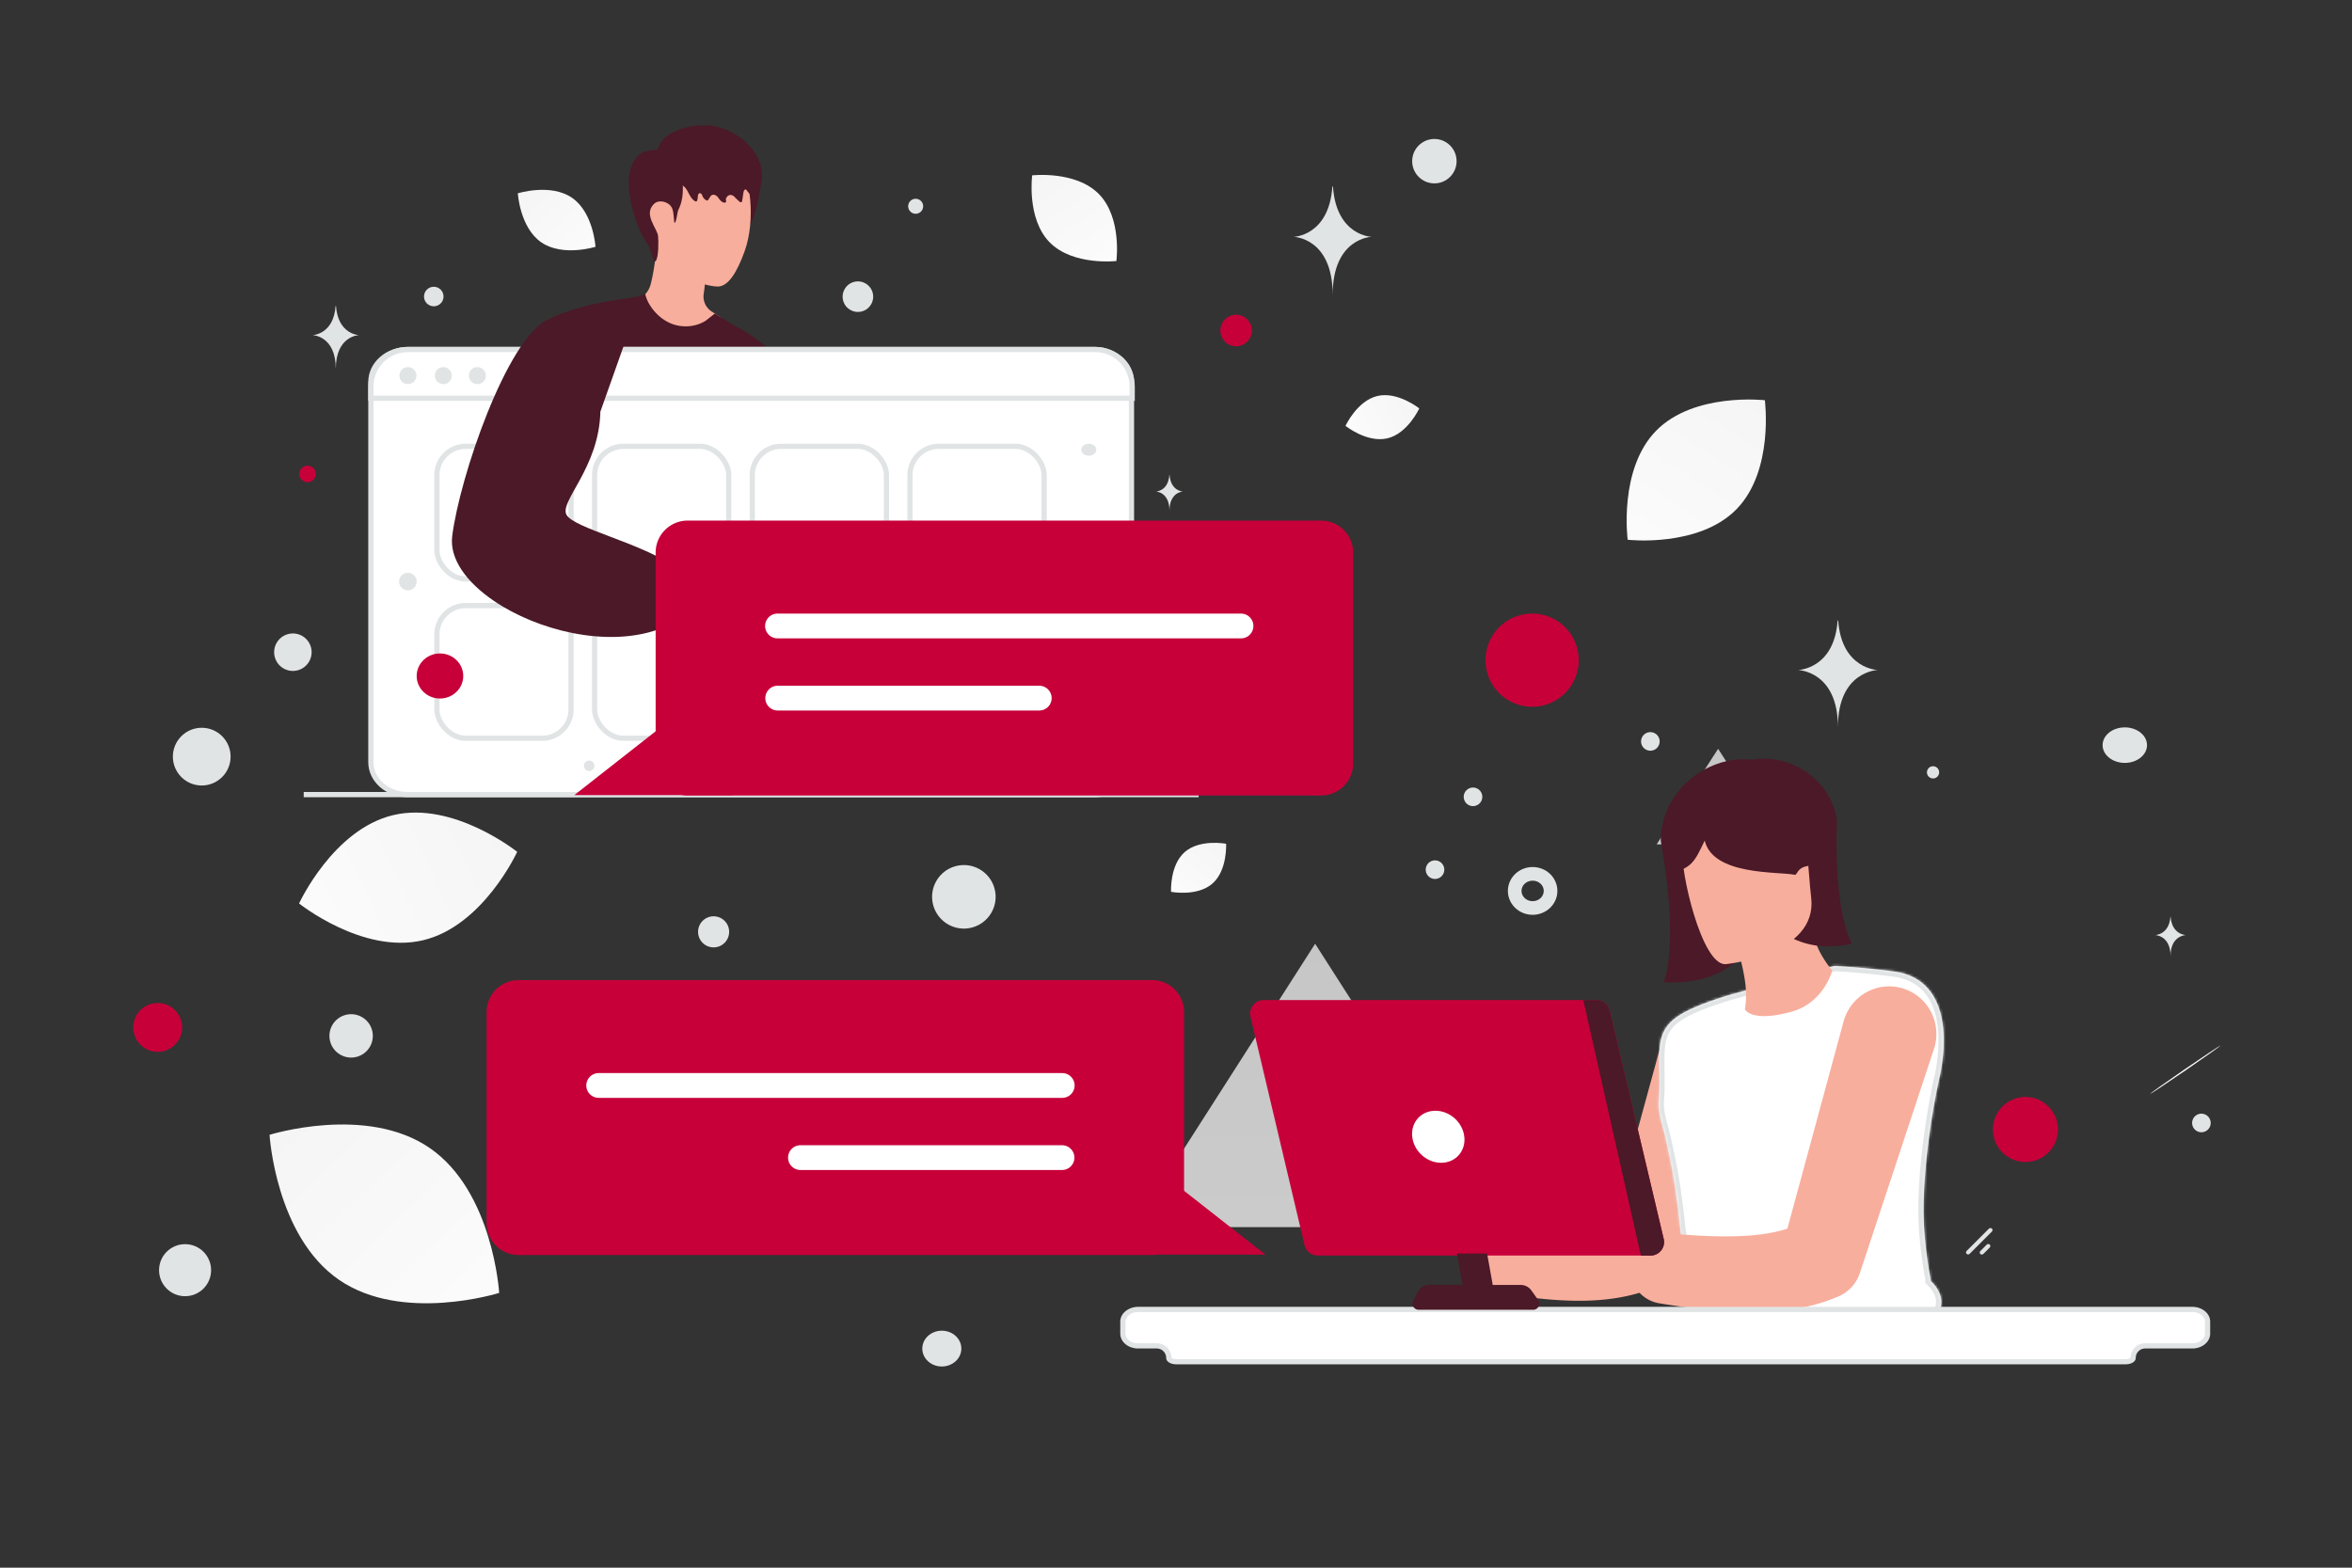 <svg width="900" height="600" viewBox="0 0 900 600" fill="none" xmlns="http://www.w3.org/2000/svg"><rect x="0" y="0" width="900" height="600" fill="#333333" stroke="none"/><path fill="transparent" d="M0 0h900v600H0z"/><path opacity=".76" fill-rule="evenodd" clip-rule="evenodd" d="m503.242 361.202 69.378 108.46H433.864l69.378-108.46z" fill="url(#a)"/><path opacity=".76" fill-rule="evenodd" clip-rule="evenodd" d="m657.441 286.584 23.515 36.58h-47.03l23.515-36.58z" fill="url(#b)"/><path d="M593.327 340.981c0 3.61-3.072 6.532-6.866 6.532-3.794 0-6.851-2.936-6.851-6.532 0-3.609 3.072-6.532 6.866-6.532 3.795 0 6.851 2.923 6.851 6.532z" stroke="#E1E4E5" stroke-width="5.225" stroke-miterlimit="10"/><path d="M463.927 338.179c-5.816 5.081-15.82 3.154-15.82 3.154s-.569-10.166 5.252-15.244c5.816-5.082 15.815-3.159 15.815-3.159s.569 10.167-5.247 15.249z" fill="url(#c)"/><circle cx="563.652" cy="304.972" r="3.562" transform="rotate(105 563.652 304.972)" fill="#E1E4E5"/><circle cx="549.11" cy="332.845" r="3.562" transform="rotate(105 549.11 332.845)" fill="#E1E4E5"/><circle cx="631.515" cy="283.765" r="3.562" transform="rotate(105 631.515 283.765)" fill="#E1E4E5"/><circle cx="739.69" cy="295.6" r="2.341" transform="rotate(105 739.69 295.6)" fill="#E1E4E5"/><circle cx="842.374" cy="429.792" r="3.562" transform="rotate(105 842.374 429.792)" fill="#E1E4E5"/><rect x="751.972" y="479.338" width="13.685" height="1.594" rx=".797" transform="rotate(-45 751.972 479.338)" fill="#E1E4E5"/><rect x="757.219" y="479.375" width="5.081" height="1.594" rx=".797" transform="rotate(-45 757.219 479.375)" fill="#E1E4E5"/><path d="M822.723 418.68c-.082-.118 5.881-4.366 13.325-9.471 7.44-5.114 13.547-9.161 13.629-9.043.082.118-5.884 4.357-13.325 9.471-7.45 5.117-13.547 9.161-13.629 9.043z" fill="#fff"/><path d="M830.517 350.901h.085c.506 6.87 5.838 6.976 5.838 6.976s-5.879.11-5.879 8.048c0-7.938-5.879-8.048-5.879-8.048s5.329-.106 5.835-6.976z" fill="#E1E4E5"/><path d="m635.686 399.36-20.88 76.334 7.449-8.574c-2.755 1.467-5.95 2.592-9.487 3.391-3.537.798-7.384 1.255-11.41 1.467-4.026.211-8.215.179-12.519 0-4.287-.18-8.671-.506-13.121-.881h-.017c-6.569-.554-12.339 4.304-12.91 10.873-.537 6.259 3.912 11.801 10.009 12.795 4.596.734 9.258 1.418 14.051 1.973 4.792.554 9.698.961 14.784 1.075 5.086.115 10.351-.081 15.795-.863 5.428-.783 11.068-2.201 16.577-4.581a12.982 12.982 0 0 0 7.172-7.791l.261-.799 25.054-75.079c2.82-8.444-1.744-17.555-10.188-20.375-8.443-2.82-17.555 1.744-20.375 10.187-.082.277-.18.587-.245.848z" fill="#F8AE9D"/><path d="M682.092 504.22c.277 2.152 1.223 3.798 2.119 3.668.88-.114 1.386-1.956 1.108-4.091-.277-2.152-1.222-3.798-2.119-3.668-.896.114-1.385 1.956-1.108 4.091z" fill="#B55E63"/><mask id="d" fill="#fff"><path fill-rule="evenodd" clip-rule="evenodd" d="M646.281 477.516a.22.22 0 0 0-.096-.182 22.52 22.52 0 0 1-.814-.597c-1.887-1.392-2.224-4.614-2.781-9.927-.185-1.767-.394-3.765-.693-6.004-1.165-8.741-2.034-14.038-4.597-25.44-.275-1.224-.607-2.456-.941-3.693-.926-3.437-1.864-6.914-1.624-10.393.099-1.193.165-2.385.198-3.594a84 84 0 0 0 .05-2.883v-.878a374.013 374.013 0 0 0-.041-4.181c-.136-10.06-.213-15.699 6.955-20.665 1.853-1.292 4.202-2.518 7.147-3.776 2.382-1.011 5.144-2.038 8.386-3.115 1.307-.43 2.713-.877 4.202-1.341l3.507-.961 36.23-10.037c.36-.099.734-.134 1.106-.117a214.597 214.597 0 0 1 5.55.36 281.38 281.38 0 0 1 12.745 1.23c1.207.138 2.457.304 3.722.472l.315.042c4.202.563 7.593 1.988 10.272 4.041 4.748 3.645 7.312 9.31 8.255 15.886.529 3.693.562 7.669.199 11.744a70.63 70.63 0 0 1-.613 4.853 67.685 67.685 0 0 1-.843 4.389 237.883 237.883 0 0 0-2.531 13.103l-.298 1.789c-.06.409-.125.822-.189 1.237-.076.491-.153.985-.224 1.479-1.986 13.218-2.961 26.056-2.763 35.083v.009l.05 1.615c.231 6.079.926 12.887 2.233 20.456.072.382.14.764.208 1.148.056.317.113.635.172.956.039.203.046.403.027.595 3.868 3.763 5.7 8.578 2.291 13.089-1.631 2.158-5.775 3.334-8.478 3.438l-63.047 2.428c-10.926.42-22.016-4.488-21.79-15.42.017-.826.061-1.686.137-2.583 0-.002.219-.227.651-.623-1.071-.364-1.898-1.337-1.898-2.564a201.881 201.881 0 0 0-.082-4.754c-.05-1.805-.116-3.395-.199-4.721a17.232 17.232 0 0 0-.066-.993z"/></mask><path fill-rule="evenodd" clip-rule="evenodd" d="M646.281 477.516a.22.22 0 0 0-.096-.182 22.52 22.52 0 0 1-.814-.597c-1.887-1.392-2.224-4.614-2.781-9.927-.185-1.767-.394-3.765-.693-6.004-1.165-8.741-2.034-14.038-4.597-25.44-.275-1.224-.607-2.456-.941-3.693-.926-3.437-1.864-6.914-1.624-10.393.099-1.193.165-2.385.198-3.594a84 84 0 0 0 .05-2.883v-.878a374.013 374.013 0 0 0-.041-4.181c-.136-10.06-.213-15.699 6.955-20.665 1.853-1.292 4.202-2.518 7.147-3.776 2.382-1.011 5.144-2.038 8.386-3.115 1.307-.43 2.713-.877 4.202-1.341l3.507-.961 36.23-10.037c.36-.099.734-.134 1.106-.117a214.597 214.597 0 0 1 5.55.36 281.38 281.38 0 0 1 12.745 1.23c1.207.138 2.457.304 3.722.472l.315.042c4.202.563 7.593 1.988 10.272 4.041 4.748 3.645 7.312 9.31 8.255 15.886.529 3.693.562 7.669.199 11.744a70.63 70.63 0 0 1-.613 4.853 67.685 67.685 0 0 1-.843 4.389 237.883 237.883 0 0 0-2.531 13.103l-.298 1.789c-.06.409-.125.822-.189 1.237-.076.491-.153.985-.224 1.479-1.986 13.218-2.961 26.056-2.763 35.083v.009l.05 1.615c.231 6.079.926 12.887 2.233 20.456.072.382.14.764.208 1.148.056.317.113.635.172.956.039.203.046.403.027.595 3.868 3.763 5.7 8.578 2.291 13.089-1.631 2.158-5.775 3.334-8.478 3.438l-63.047 2.428c-10.926.42-22.016-4.488-21.79-15.42.017-.826.061-1.686.137-2.583 0-.002.219-.227.651-.623-1.071-.364-1.898-1.337-1.898-2.564a201.881 201.881 0 0 0-.082-4.754c-.05-1.805-.116-3.395-.199-4.721a17.232 17.232 0 0 0-.066-.993z" fill="#fff"/><path d="m646.185 477.334-1.139 1.644 1.139-1.644zm.096.182-1.989.209-.011-.105v-.104h2zm-.91-.779 1.188-1.609.014.01.014.011-1.216 1.588zm-2.781-9.927 1.989-.208-1.989.208zm-.693-6.004 1.983-.264-1.983.264zm-4.597-25.44-1.951.439 1.951-.439zm-.941-3.693 1.931-.521-1.931.521zm-1.624-10.393-1.996-.137.001-.015.002-.014 1.993.166zm.198-3.594-1.999-.055v-.014l1.999.069zm.05-3.761 2-.005v.005h-2zm-.041-4.181 2-.028-2 .028zm6.955-20.665 1.144 1.641-.005.003-1.139-1.644zm7.147-3.776-.787-1.839.006-.003.781 1.842zm8.386-3.115-.63-1.898.004-.001.626 1.899zm4.202-1.341-.595-1.91.033-.01.034-.009.528 1.929zm3.507-.961.534 1.927-.005.002-.529-1.929zm36.23-10.037.534 1.928-.534-1.928zm1.106-.117-.085 1.998h-.006l.091-1.998zm4.516.282.138-1.995h.009l.009.001-.156 1.994zm1.034.078-.15 1.995.15-1.995zm1.761.137-.16 1.994-.003-.001.163-1.993zm10.984 1.093-.226 1.987-.013-.001.239-1.986zm3.722.472.263-1.983-.263 1.983zm.315.042.263-1.983.002.001-.265 1.982zm10.272 4.041 1.217-1.587.001.001-1.218 1.586zm8.255 15.886 1.98-.284-1.98.284zm.199 11.744 1.992.178-.001.006-1.991-.184zm-.613 4.853-1.975-.314.002-.008 1.973.322zm-.843 4.389-1.952-.436.001-.006 1.951.442zm-2.531 13.103 1.973.326v.002l-1.973-.328zm-.298 1.789-1.978-.293.002-.018.003-.018 1.973.329zm-.189 1.237-1.976-.306 1.976.306zm-.224 1.479 1.979.288-.002.009-1.977-.297zm-2.763 35.083-1.999.061v-.017l1.999-.044zm0 .009 1.999-.06-1.999.06zm.05 1.615-1.999.076v-.014l1.999-.062zm2.233 20.456-1.965.374-.003-.017-.003-.016 1.971-.341zm.208 1.148-1.969.349 1.969-.349zm.172.956-1.965.372-.001-.007 1.966-.365zm.027.595-1.394 1.434-.692-.673.096-.96 1.99.199zm2.291 13.089 1.596 1.205-1.596-1.205zm-8.478 3.438-.077-1.999.077 1.999zm-63.047 2.428-.077-1.999.077 1.999zm-21.79-15.42-2-.041 2 .041zm.137-2.583h2v.085l-.007.084-1.993-.169zm.651-.623.643-1.894 3.199 1.088-2.492 2.281-1.35-1.475zm-1.898-2.564 2-.019v.019h-2zm-.082-4.754-1.999.068-.001-.013 2-.055zm-.199-4.721-1.996.125-.001-.015-.001-.015 1.998-.095zm.978-2.818c.588.408.956 1.084.956 1.825h-4c0 .595.296 1.136.765 1.462l2.279-3.287zm-.738-.542c.361.276.621.461.738.542l-2.279 3.287a24.163 24.163 0 0 1-.891-.653l2.432-3.176zm-2.008-8.547c.284 2.707.496 4.691.849 6.18.354 1.496.764 2.075 1.131 2.346l-2.375 3.218c-1.521-1.121-2.223-2.849-2.648-4.641-.427-1.797-.662-4.081-.935-6.687l3.978-.416zm-.699-6.06c.303 2.27.514 4.294.699 6.06l-3.978.416c-.185-1.768-.392-3.74-.686-5.947l3.965-.529zm-4.629-25.614c2.577 11.461 3.456 16.816 4.629 25.614l-3.965.529c-1.158-8.685-2.017-13.924-4.566-25.266l3.902-.877zm-.961-3.776c.332 1.23.675 2.503.961 3.776l-3.902.877a89.021 89.021 0 0 0-.921-3.611l3.862-1.042zm-1.56-9.735c-.213 3.087.616 6.234 1.56 9.735l-3.862 1.042c-.909-3.372-1.955-7.18-1.689-11.051l3.991.274zm.202-3.677a66.726 66.726 0 0 1-.204 3.706l-3.986-.332a62.62 62.62 0 0 0 .192-3.483l3.998.109zm.051-2.937c0 .984-.017 1.968-.051 2.951l-3.998-.137c.033-.938.049-1.876.049-2.814h4zm0-.215v.215h-4v-.215h4zm0-.663v.663h-4v-.663h4zm-.041-4.209c.018 1.315.037 2.717.041 4.204l-4 .011c-.004-1.463-.023-2.844-.041-4.16l4-.055zm6.094-18.993c-3.226 2.235-4.692 4.498-5.421 7.284-.776 2.969-.743 6.586-.673 11.709l-4 .055c-.067-4.936-.14-9.168.804-12.776.991-3.789 3.071-6.829 7.012-9.56l2.278 3.288zm6.794-3.582c-2.878 1.231-5.091 2.395-6.789 3.579l-2.288-3.281c2.008-1.4 4.493-2.688 7.504-3.975l1.573 3.677zm8.231-3.054c-3.206 1.064-5.916 2.072-8.236 3.057l-1.562-3.683c2.443-1.036 5.258-2.082 8.537-3.171l1.261 3.797zm4.166-1.331c-1.482.462-2.877.906-4.171 1.332l-1.252-3.799c1.321-.435 2.738-.886 4.233-1.352l1.19 3.819zm3.441-.941-3.507.961-1.057-3.858 3.507-.961 1.057 3.858zm36.235-10.038-36.23 10.036-1.068-3.854 36.23-10.037 1.068 3.855zm.481-.047a1.543 1.543 0 0 0-.481.047l-1.068-3.855a5.544 5.544 0 0 1 1.731-.188l-.182 3.996zm4.469.279a217.518 217.518 0 0 0-4.463-.279l.17-3.996c.808.034 2.422.136 4.569.285l-.276 3.99zm1.022.078-1.041-.079.313-3.988 1.027.078-.299 3.989zm1.748.135c-.606-.049-1.189-.093-1.748-.135l.299-3.989c.557.042 1.154.087 1.776.138l-.327 3.986zm10.908 1.086a278.13 278.13 0 0 0-10.905-1.085l.321-3.987c3.095.249 6.91.6 11.063 1.101l-.479 3.971zm3.698.469c-1.269-.169-2.5-.332-3.685-.468l.453-3.974c1.229.14 2.496.309 3.758.476l-.526 3.966zm.315.041a38.994 38.994 0 0 0-.315-.041l.526-3.966.315.042-.526 3.965zm9.319 3.647c-2.375-1.82-5.43-3.125-9.322-3.647l.531-3.964c4.512.604 8.239 2.148 11.224 4.436l-2.433 3.175zm7.491 14.581c-.897-6.255-3.294-11.359-7.492-14.582l2.435-3.173c5.297 4.065 8.028 10.291 9.017 17.188l-3.96.567zm.186 11.283c.354-3.955.317-7.772-.186-11.283l3.96-.567c.555 3.877.585 8.01.211 12.206l-3.985-.356zm-.593 4.709c.256-1.571.449-3.148.594-4.716l3.983.369a71.868 71.868 0 0 1-.63 4.991l-3.947-.644zm-.821 4.269c.321-1.413.594-2.844.819-4.261l3.951.628a70.302 70.302 0 0 1-.869 4.518l-3.901-.885zm-2.553 13.219a240.155 240.155 0 0 1 2.552-13.213l3.904.873a236.15 236.15 0 0 0-2.51 12.992l-3.946-.652zm-.298 1.786.298-1.789 3.946.657-.298 1.789-3.946-.657zm-.192 1.26c.064-.416.127-.823.187-1.224l3.957.585c-.062.418-.127.838-.192 1.252l-3.952-.613zm-.228 1.498c.074-.505.152-1.009.228-1.498l3.952.613c-.076.493-.151.977-.221 1.46l-3.959-.575zm-2.782 35.414c-.202-9.177.788-22.134 2.784-35.424l3.955.594c-1.974 13.147-2.936 25.864-2.74 34.742l-3.999.088zm0 .026v-.009l3.998-.121v.009l-3.998.121zm.05 1.616-.05-1.616 3.998-.121.05 1.612-3.998.125zm2.261 20.735c-1.321-7.651-2.026-14.547-2.261-20.721l3.997-.153c.228 5.984.913 12.704 2.206 20.193l-3.942.681zm.21 1.156c-.069-.386-.134-.756-.204-1.123l3.93-.747c.075.396.145.79.213 1.172l-3.939.698zm.175.972c-.062-.331-.119-.657-.175-.972l3.939-.698c.056.318.111.628.169.94l-3.933.73zm.003.031v-.008l-.002-.016 3.93-.744c.075.392.09.785.052 1.167l-3.98-.399zm3.385-1.234c2.102 2.045 3.798 4.512 4.428 7.248.65 2.821.121 5.757-1.936 8.479l-3.192-2.411c1.352-1.789 1.611-3.516 1.23-5.171-.4-1.74-1.554-3.561-3.319-5.278l2.789-2.867zm2.492 15.727c-1.158 1.532-3.029 2.535-4.746 3.162-1.767.646-3.684 1.009-5.251 1.069l-.154-3.997c1.136-.044 2.643-.321 4.031-.829 1.439-.525 2.455-1.19 2.928-1.816l3.192 2.411zm-9.997 4.231-63.047 2.428-.154-3.997 63.047-2.428.154 3.997zm-63.047 2.428c-5.745.221-11.671-.946-16.206-3.75-4.614-2.853-7.79-7.428-7.661-13.709l3.999.082c-.096 4.651 2.16 7.995 5.766 10.225 3.685 2.278 8.767 3.355 13.948 3.155l.154 3.997zm-23.867-17.459c.018-.869.065-1.772.144-2.71l3.986.337a38.711 38.711 0 0 0-.131 2.455l-3.999-.082zm.137-2.542c0-.386.115-.671.144-.745a2.151 2.151 0 0 1 .235-.426c.04-.056.075-.098.085-.11l.056-.064.041-.044.055-.057.15-.149c.125-.121.303-.291.534-.503l2.701 2.95c-.2.184-.347.324-.44.415l-.095.094-.006.006.025-.027.052-.06c.01-.012.044-.053.085-.109.017-.024.064-.09.115-.18a1.889 1.889 0 0 0 .202-.501c.023-.101.056-.346.061-.49h-4zm2.753-3.187c0 .259.171.545.541.67l-1.287 3.788c-1.771-.602-3.254-2.263-3.254-4.458h4zm-.083-4.822c.05 1.486.067 3.101.083 4.803l-3.999.039a199.68 199.68 0 0 0-.082-4.706l3.998-.136zm-.202-4.777c.085 1.355.152 2.97.202 4.79l-3.999.11a136.078 136.078 0 0 0-.195-4.651l3.992-.249zm-.073-1.079c.04.381.059.768.075 1.108l-3.996.19a15.24 15.24 0 0 0-.057-.879l3.978-.419z" fill="#E1E4E5" mask="url(#d)"/><path d="M701.116 371.503s-3.243 12.274-15.501 15.681c-15.583 4.319-17.931-.913-17.931-.913.392-2.233.522-4.417.424-6.732a38.408 38.408 0 0 0-.212-2.69c-.277-2.51-.798-5.248-1.532-8.378-.163-.734-.358-1.5-.554-2.282l-.016-.098c10.66-4.01 19.022-10.025 24.14-18.924l1.516-1.19 1.027-.815.294.619.048 2.07c.212 9.731 1.859 15.485 8.297 23.652zm4.345 19.418-23.414 86.331 8.349-9.695c-3.089 1.661-6.67 2.923-10.63 3.833-3.96.895-8.285 1.422-12.784 1.645-4.515.24-9.22.192-14.036 0-4.815-.207-9.726-.559-14.716-.99h-.032c-7.366-.639-13.845 4.872-14.479 12.299-.602 7.076 4.388 13.353 11.232 14.471 5.148.831 10.392 1.613 15.762 2.236 5.37.623 10.883 1.102 16.586 1.23 5.703.128 11.612-.096 17.711-.99 6.098-.895 12.419-2.492 18.597-5.175 3.961-1.725 6.765-5 8.048-8.801l.301-.895 28.071-84.926c3.152-9.551-1.949-19.853-11.422-23.048-9.457-3.178-19.691 1.965-22.859 11.516-.095.304-.206.671-.285.959z" fill="#F8AE9D"/><path fill-rule="evenodd" clip-rule="evenodd" d="M429.674 510.397v-4.519c0-2.594 2.605-4.696 5.805-4.709h403.444c3.218 0 5.806 2.115 5.806 4.709v4.519c0 2.606-2.605 4.708-5.806 4.708h-18.064a4.61 4.61 0 0 0-4.609 4.609c0 .804-1.32 1.451-2.95 1.451H450.18c-1.614 0-2.934-.647-2.934-1.451a4.61 4.61 0 0 0-4.609-4.609h-7.158c-3.217 0-5.805-2.102-5.805-4.708z" fill="#fff"/><path d="m435.479 501.169-.004-1h.004v1zm-4.805 4.709v4.519h-2v-4.519h2zm4.809-3.709c-2.861.011-4.809 1.856-4.809 3.709h-2c0-3.334 3.261-5.695 6.801-5.709l.008 2zm403.44 0H435.479v-2h403.444v2zm4.806 3.709c0-1.858-1.937-3.709-4.806-3.709v-2c3.567 0 6.806 2.379 6.806 5.709h-2zm0 4.519v-4.519h2v4.519h-2zm-4.806 3.708c2.856 0 4.806-1.841 4.806-3.708h2c0 3.345-3.26 5.708-6.806 5.708v-2zm-18.064 0h18.064v2h-18.064v-2zm-7.559 6.06c.696 0 1.277-.141 1.646-.322.432-.212.304-.318.304-.129h2c0 .993-.787 1.612-1.423 1.924-.698.344-1.593.527-2.527.527v-2zm-363.12 0H813.3v2H450.18v-2zm-1.934-.451c0-.188-.127-.083.304.13.367.181.943.321 1.63.321v2c-.927 0-1.818-.184-2.515-.527-.633-.313-1.419-.932-1.419-1.924h2zm-12.767-5.609h7.158v2h-7.158v-2zm-4.805-3.708c0 1.869 1.935 3.708 4.805 3.708v2c-3.564 0-6.805-2.365-6.805-5.708h2zm15.572 9.317a3.61 3.61 0 0 0-3.609-3.609v-2a5.609 5.609 0 0 1 5.609 5.609h-2zm374.613-3.609a3.61 3.61 0 0 0-3.609 3.609h-2a5.609 5.609 0 0 1 5.609-5.609v2z" fill="#E1E4E5"/><path d="m478.503 389.107 18.909 79.969.505 2.103 1.271 5.379a5.162 5.162 0 0 0 5.021 3.978h127.386c3.326 0 5.803-3.114 5.037-6.358l-20.685-87.45a5.16 5.16 0 0 0-5.02-3.978H483.54c-3.341.017-5.803 3.13-5.037 6.357z" fill="#c70039"/><path d="M540.395 435.074c.603 5.51 5.558 9.96 11.067 9.96 5.51 0 9.471-4.467 8.868-9.96-.603-5.509-5.559-9.959-11.068-9.959-5.51 0-9.471 4.45-8.867 9.959z" fill="#fff"/><path d="m605.858 382.764 22.022 97.785h3.716c3.326 0 5.787-3.113 5.021-6.357l-20.685-87.451a5.16 5.16 0 0 0-5.021-3.977h-5.053zm-36.808 96.994 3.493 19.548H561l-3.494-19.548h11.544z" fill="#4B1927"/><path d="m588.591 497.542-2.608-3.668a4.989 4.989 0 0 0-4.058-2.086h-34.997a4.939 4.939 0 0 0-4.401 2.673l-1.76 3.374c-.832 1.581.326 3.456 2.102 3.456h43.783c1.923 0 3.048-2.185 1.939-3.749z" fill="#4B1927"/><path fill-rule="evenodd" clip-rule="evenodd" d="M681.25 346.928v14.229l10.404-8.413s3.198-13.634 5.799-23.76c1.631-6.35 5.605-27.84-10.393-26.833-13.105-23.201-51.271-8.841-51.574 19.504 7.305 41.18 1.12 54.258 1.12 54.258 21.582 1.244 32.542-8.782 44.644-28.985z" fill="#4B1927"/><path fill-rule="evenodd" clip-rule="evenodd" d="m666.124 341.526 1.778 12.409-10.123-6.037s-4.493-11.489-8.026-19.994c-2.216-5.333-8.366-23.576 5.71-24.697 8.529-21.869 43.604-14.116 47.41 10.563-1.224 36.823 5.803 47.454 5.803 47.454-18.664 3.781-29.474-3.592-42.552-19.698z" fill="#4B1927"/><path d="M660.267 369.018s35.275-3.436 32.796-25.372c-2.479-21.936.401-37.153-22.224-35.885-22.625 1.267-26.054 10.129-27.005 17.652-.951 7.523 7.197 43.933 16.433 43.605z" fill="#F8AE9D"/><path fill-rule="evenodd" clip-rule="evenodd" d="M691.823 331.421c-4.469.724-3.927 3.631-5.143 3.377-6.171-1.289-31.154.412-34.371-13.086-4.002 8.433-4.98 10.506-13.794 12.769v-24.71l55.745-5.253s-.866 26.647-2.437 26.903z" fill="#4B1927"/><path stroke="#E1E4E5" stroke-width="2" d="M116.218 304.114h342.445"/><path d="M275.937 121.563c-2.379 3.732-8.595 8.082-13.003 8.022-15.018-.275-19.963-10.505-21.583-14.23.305-.074.818-.134 1.182-.178 2.766-.402 5.591-3.138 6.416-6.223 1.063-4.015 2.372-11.866 2.215-16.855l18.996 10.513a74.428 74.428 0 0 1-.26 4.61 138.65 138.65 0 0 1-.305 2.84 98.301 98.301 0 0 1-.334 2.498c-.35 2.602.81 5.182 3.003 6.617l3.673 2.386z" fill="#F8AE9D"/><path d="M277.572 80.672c-1.026 2.692-.595 5.747.446 8.431.736 1.896 2.372.223 4.409.26 3.152.053 5.613-3.226 7.516-11.917 1.212-6.38 1.517-9.613 1.272-10.23-.87-2.209-3.74-3.39-6.104-3.599" fill="#4B1927"/><path d="M282.368 61.558c4.966 5.985 6.773 22.824 2.58 34.556-2.982 8.342-6.446 13.725-10.491 13.554-6.141-.261-18.044-5.309-21.917-9.524-6.981-7.591-4.952-22.475-3.509-31.843 1.308-8.513 5.293-19.568 15.992-17.464 7.033 1.375 12.891 5.345 17.345 10.72z" fill="#F8AE9D"/><path d="M254.27 68.168c1.101 1.416 3.043 1.728 4.643 2.007 2.151.376 3.215 1.16 4.331 3.263.707 1.343 1.414 2.814 2.679 3.542 1.028.594.989-.923 1.154-2.099a2.54 2.54 0 0 1 .063-.304c.25-.938 1.249-.777 1.543.148.268.832.841 1.535 1.57 1.927.119.064.246.12.372.096.172-.024.306-.184.417-.328.234-.302.467-.686.708-1.092.789-1.333 2.28-.854 3.162.42.55.792 1.205 1.608 2.106 1.792.29.064.654.016.788-.264.171-.344-.096-.688-.052-1.04.037-.328.179-.471.335-.751.614-1.088 2.015-1.127 2.878-.224a31.983 31.983 0 0 0 1.877 1.807c.275.24.677.48.952.24.149-.128.186-.344.216-.552.157-1.015.305-2.03.462-3.046.089-.568.394-1.312.915-1.168.253.072.402.336.543.576.171.304 3.23 3.766 3.289 3.502.476-1.967 1.451-3.758 1.927-5.725 3.081-12.657-10.588-22.836-21.029-22.892-2.321-.016-4.442.021-6.697.557-2.403.576-4.941 1.49-7.121 2.777-3.058 1.8-5.372 5.07-4.777 8.971" fill="#4B1927"/><path d="M259.186 63.825c1.517 1.718 1.918 4.134 2.059 6.416.209 3.443-.074 7.019-1.665 10.075-.453.87-.788 5.174-1.487 4.936-.223-.074-.186-3.412-.773-5.212-.907-2.788-5.085-3.85-6.966-2.089-3.004 2.803-1.242 6.208-.246 8.327.595 1.279 1.539 2.714 1.703 4.067.201 1.732.26 8.044-.87 9.516-.944 1.234-1.948-4.728-2.803-5.903-6.327-8.75-12.394-31.032-1.591-35.865 1.643-.736 6.714-1.115 8.253-.178m44.385 183.034c.625.104 1.257.194 1.911.216 3.479.111 6.84-.654 10.238-1.234 2.988-.513 3.799-.796 3.739-4.402-.52-28.556-4.721-57.038-12.274-84.584-1.153-4.208-2.409-8.446-4.617-12.208-3.77-6.416-12.424-11.955-19.063-15.062-.937-.439-4.818 2.029-5.762 1.605-.825-.371-1.554-.951-2.386-1.316-2.439-1.063-4.075 1.16-6.112 2.09-1.055.475-2.23.78-3.39.728-.944-.037-1.799-.609-2.662-.163-3.88 2.007-13.516-12.892-13.516-12.892l-4.186 4.349-12.215 12.795-30.527 42.058s-5.538 34.468-9.345 57.062c-.662 3.895-3.279 12.319-3.799 15.27.111-.639 26.058-.81 27.456-.81h52.883c2.967 0 10.944 1.257 13.026-.922 2.565-2.676 5.531-14.958 5.687-18.401.513-11.575-.282-23.062-.438-34.705.067 4.736 1.427 9.018 2.007 13.658.751 5.97 1.821 11.932 2.788 17.873.773 4.773 1.517 9.561 2.111 14.364.268 2.163-.074 3.449 1.755 4.297 1.539.706 4.892.03 6.691.334z" fill="#4B1927"/><path d="M255.976 218.705s5.428 3.078 4.944 9.62c-.483 6.543-2.446 14.126-10.639 13.331-8.193-.788 5.695-22.951 5.695-22.951z" fill="#4B1927"/><path d="M229.738 157.54c.015 4.111-.558 8.23-1.628 12.215-1.078 3.985-2.655 7.829-4.484 11.531a118.677 118.677 0 0 1-2.892 5.457c-.988 1.799-2.007 3.584-2.84 5.413-.409.914-.765 1.858-.907 2.788-.037.453-.074.922.052 1.316.03.215.156.379.231.572.141.171.238.357.416.52 1.331 1.331 3.234 2.231 5.041 3.101 7.42 3.382 15.3 5.888 22.81 9.263 3.754 1.688 7.471 3.509 10.929 5.785l.639.431c.215.148.416.342.624.513.387.379.722.795.989 1.249.55.899.922 1.881 1.212 2.877.55 2 .781 4.059.796 6.119-.134-2.045-.476-4.089-1.078-6.03-.64-1.925-1.629-3.799-3.48-4.699-3.472-2.156-7.197-3.873-10.973-5.457a364.225 364.225 0 0 0-11.457-4.475c-3.844-1.457-7.71-2.848-11.487-4.573-1.859-.922-3.769-1.791-5.353-3.39-.201-.193-.364-.461-.535-.691-.127-.283-.298-.55-.342-.848-.179-.595-.119-1.182-.067-1.74.178-1.1.58-2.096 1.011-3.048.885-1.903 1.918-3.68 2.922-5.472 1.004-1.791 2.015-3.568 2.974-5.375 3.829-7.197 6.49-15.115 6.877-23.352z" fill="#fff"/><path d="M280.643 124.381c-1.874 1.859-10.215 7.799-18.171 7.799-1.323 0-2.721-.119-4.2-.394-6.677-1.219-12.297-5.673-15.583-10.773a22.557 22.557 0 0 1-1.584-2.937 16.787 16.787 0 0 1-1.264-3.851c3.346-.409 6.543-1.249 7.063-1.844.565 3.896 5.375 10.929 12.661 12.253.915.171 1.777.245 2.603.26h.014a14.319 14.319 0 0 0 7.837-2.134c.014 0 3.486-2.736 3.501-2.751l7.123 4.372z" fill="#4B1927"/><path d="M285.878 209.312c-.021-.363.026-.723.013-1.088-.015-.393-.059-.778-.088-1.171l-.216-2.252a308.014 308.014 0 0 1-.393-4.602c-.231-3.04-.388-6.092-.47-9.14-.157-6.097-.069-12.208.341-18.293.113-1.704.255-3.402.413-5.102.085-.868.177-1.745.27-2.614.093-.854.232-1.703.243-2.567.007-.537-.8-.573-.921-.075-.356 1.479-.408 3.068-.561 4.581-.145 1.52-.276 3.039-.391 4.565a189.55 189.55 0 0 0-.441 9.228c-.132 6.129.087 12.26.609 18.374.149 1.719.32 3.429.528 5.138.108.872.217 1.737.348 2.609.058.384.11.768.183 1.144.092.441.256.849.348 1.291.051.101.197.063.185-.026z" fill="#fff"/><path d="M284.166 90.657c.052 0 .193-.082.074-.082-.059 0-.192.082-.074.082z" fill="#CC6144"/><path d="M418.828 304.114H156.053c-7.924 0-14.134-5.656-14.134-12.381V146.151c0-6.725 6.21-12.382 14.134-12.382h262.775c7.924 0 14.134 5.657 14.134 12.382v145.582c0 6.725-6.21 12.381-14.134 12.381z" fill="#fff" stroke="#E1E4E5" stroke-width="2"/><path d="M433.23 152.425H141.919v-4.508c0-7.812 6.335-14.148 14.148-14.148h263.016c7.812 0 14.147 6.336 14.147 14.148v4.508z" fill="#fff" stroke="#E1E4E5" stroke-width="2"/><path d="M156.095 147.014a3.252 3.252 0 1 0 .001-6.505 3.252 3.252 0 0 0-.001 6.505zm13.554 0a3.252 3.252 0 1 0 .001-6.505 3.252 3.252 0 0 0-.001 6.505zm13.013 0a3.253 3.253 0 1 0 0-6.506 3.253 3.253 0 0 0 0 6.506z" fill="#E1E4E5"/><rect x="167.181" y="170.821" width="51.332" height="50.77" rx="11" fill="#fff" stroke="#E1E4E5" stroke-width="2"/><rect x="167.181" y="231.772" width="51.332" height="50.77" rx="11" fill="#fff" stroke="#E1E4E5" stroke-width="2"/><rect x="227.525" y="170.821" width="51.332" height="50.77" rx="11" fill="#fff" stroke="#E1E4E5" stroke-width="2"/><rect x="227.525" y="231.772" width="51.332" height="50.77" rx="11" fill="#fff" stroke="#E1E4E5" stroke-width="2"/><rect x="287.869" y="170.821" width="51.332" height="50.77" rx="11" fill="#fff" stroke="#E1E4E5" stroke-width="2"/><rect x="348.212" y="170.821" width="51.332" height="50.77" rx="11" fill="#fff" stroke="#E1E4E5" stroke-width="2"/><rect x="287.869" y="231.772" width="51.332" height="50.77" rx="11" fill="#fff" stroke="#E1E4E5" stroke-width="2"/><rect x="348.212" y="231.772" width="51.332" height="50.77" rx="11" fill="#fff" stroke="#E1E4E5" stroke-width="2"/><path d="M240.77 221.609s10.547 1.553 15.695-.543c5.094-2.074 17.093-10.018 28.582-11.434a.464.464 0 0 1 .501.316c.239.753.368 2.575-3.039 4.358a382.512 382.512 0 0 0-7.792 4.173s20.899 5.471 26.452 7.374c1.096.375 1.936.8 2.585 1.252 2.023 1.411.54 4.583-1.855 3.991l-14.015-3.459s1.211 1.112.745 2.504c-.444 1.315-2.982 2.197-5.148 1.528 0 0 1.254 1.363.15 2.925-1.105 1.562-3.773 1.505-5.061 1.212 0 0 1.478 1.041 1.007 2.395-.471 1.354-3.418 2.001-4.362 1.909-.944-.091-8.907.524-20.498-3.942l-15.611 3.544s-4.683-3.831 1.664-18.103z" fill="#F8AE9D"/><path d="M251.603 241.009c-19.642 6.817-45.924.305-62.585-11.018-10.438-7.078-17.1-16.067-15.977-24.847 2.907-22.81 20.832-75.09 36.341-82.718 10.542-5.19 23.33-7.339 30.46-8.201 3.345-.409 5.434-.506 5.434-.506l-2.587 7.301-12.951 36.52c-.483 21.672-15.992 34.541-12.907 39.589 3.086 5.034 27.449 10.468 40.244 19.085 3.539 2.394 8.03 19.71-5.472 24.795z" fill="#4B1927"/><path d="M530.898 167.759c-7.793 1.846-16.036-4.763-16.036-4.763s4.399-9.599 12.194-11.439c7.793-1.847 16.033 4.757 16.033 4.757s-4.398 9.599-12.191 11.445z" fill="url(#e)"/><path d="M207.126 92.754c8.204 5.65 20.739 1.7 20.739 1.7s-.777-13.11-8.987-18.756c-8.204-5.651-20.733-1.706-20.733-1.706s.777 13.11 8.981 18.762z" fill="url(#f)"/><path d="M401.662 92.754c8.894 9.052 25.527 7.144 25.527 7.144s2.2-16.586-6.702-25.634c-8.895-9.052-25.519-7.15-25.519-7.15s-2.201 16.587 6.694 25.64z" fill="url(#g)"/><ellipse cx="414.748" cy="225.545" rx="6.61" ry="6.323" transform="rotate(180 414.748 225.545)" fill="#c70039"/><ellipse cx="168.353" cy="258.72" rx="8.909" ry="8.622" transform="rotate(180 168.353 258.72)" fill="#c70039"/><circle r="3.161" transform="matrix(-1 0 0 1 117.695 181.402)" fill="#c70039"/><circle r="6.035" transform="matrix(-1 0 0 1 473.001 126.495)" fill="#c70039"/><ellipse rx="6.035" ry="5.748" transform="matrix(-1 0 0 1 414.173 287.845)" fill="#E1E4E5"/><circle r="3.368" transform="matrix(-1 0 0 1 156.076 222.591)" fill="#E1E4E5"/><circle r="2.012" transform="matrix(-1 0 0 1 225.454 293.091)" fill="#E1E4E5"/><circle r="2.874" transform="matrix(-1 0 0 1 350.382 78.943)" fill="#E1E4E5"/><circle r="7.172" transform="scale(1 -1) rotate(-75 -106.615 -197.836)" fill="#E1E4E5"/><circle r="3.736" transform="matrix(-1 0 0 1 165.987 113.488)" fill="#E1E4E5"/><ellipse rx="2.874" ry="2.299" transform="matrix(-1 0 0 1 416.625 172.12)" fill="#E1E4E5"/><circle r="5.845" transform="scale(1 -1) rotate(-75 90.155 -270.683)" fill="#E1E4E5"/><path d="M447.464 181.726h.075c.445 6.308 5.137 6.405 5.137 6.405s-5.174.101-5.174 7.39c0-7.289-5.173-7.39-5.173-7.39s4.69-.097 5.135-6.405zM128.429 117.05h.129c.767 11.039 8.846 11.209 8.846 11.209s-8.909.177-8.909 12.932c0-12.755-8.909-12.932-8.909-12.932s8.076-.17 8.843-11.209z" fill="#E1E4E5"/><path d="M505.521 304.468H263.13a12.234 12.234 0 0 1-12.246-12.246v-80.729a12.234 12.234 0 0 1 12.246-12.246h242.391a12.234 12.234 0 0 1 12.246 12.246v80.763c0 6.739-5.473 12.212-12.246 12.212z" fill="#c70039"/><path d="M297.512 239.577h177.363m-177.286 27.612H397.67" stroke="#fff" stroke-width="9.492" stroke-miterlimit="10" stroke-linecap="round" stroke-linejoin="round"/><path d="M280.432 304.32v-47.616l-60.683 47.616h60.683zm-81.984 176.013h242.391a12.234 12.234 0 0 0 12.246-12.246v-80.729a12.234 12.234 0 0 0-12.246-12.246H198.448a12.234 12.234 0 0 0-12.246 12.246v80.763c0 6.739 5.473 12.212 12.246 12.212z" fill="#c70039"/><path d="M406.458 415.442H229.094m177.287 27.611H306.3" stroke="#fff" stroke-width="9.492" stroke-miterlimit="10" stroke-linecap="round" stroke-linejoin="round"/><path d="M423.538 480.185v-47.617l60.683 47.617h-60.683z" fill="#c70039"/><path d="M161.857 359.863c-23.041 5.459-47.41-14.082-47.41-14.082s13.004-28.379 36.053-33.821c23.041-5.458 47.402 14.065 47.402 14.065s-13.004 28.38-36.045 33.838z" fill="url(#h)"/><path d="M129.695 489.808c24.257 16.708 61.315 5.029 61.315 5.029s-2.294-38.765-26.568-55.457c-24.257-16.708-61.299-5.045-61.299-5.045s2.295 38.765 26.552 55.473z" fill="url(#i)"/><path d="M664.422 194.945c-14.49 14.747-41.584 11.638-41.584 11.638s-3.586-27.02 10.917-41.758c14.489-14.747 41.571-11.647 41.571-11.647s3.585 27.02-10.904 41.767z" fill="url(#j)"/><circle cx="775.039" cy="432.288" r="12.448" transform="rotate(180 775.039 432.288)" fill="#c70039"/><circle r="9.347" transform="matrix(-1 0 0 1 60.347 393.23)" fill="#c70039"/><circle r="17.844" transform="matrix(-1 0 0 1 586.272 252.67)" fill="#c70039"/><ellipse rx="7.473" ry="6.85" transform="matrix(-1 0 0 1 360.391 516.148)" fill="#E1E4E5"/><circle r="9.959" transform="matrix(-1 0 0 1 70.823 486.137)" fill="#E1E4E5"/><circle r="5.948" transform="matrix(-1 0 0 1 273.066 356.642)" fill="#E1E4E5"/><circle r="8.497" transform="matrix(-1 0 0 1 548.871 61.685)" fill="#E1E4E5"/><circle r="8.303" transform="scale(1 -1) rotate(-75 -191.16 -285.783)" fill="#E1E4E5"/><circle r="11.046" transform="matrix(-1 0 0 1 77.196 289.585)" fill="#E1E4E5"/><ellipse rx="8.497" ry="6.798" transform="matrix(-1 0 0 1 813.065 285.188)" fill="#E1E4E5"/><circle r="12.159" transform="scale(1 -1) rotate(-75 -39.248 -411.953)" fill="#E1E4E5"/><path d="M703.172 237.499h.222c1.317 18.651 15.187 18.938 15.187 18.938s-15.295.298-15.295 21.848c0-21.55-15.295-21.848-15.295-21.848s13.865-.287 15.181-18.938zM509.842 71.374h.217c1.285 18.974 14.832 19.267 14.832 19.267s-14.938.303-14.938 22.228c0-21.925-14.938-22.228-14.938-22.228s13.541-.293 14.827-19.267z" fill="#E1E4E5"/><defs><linearGradient id="a" x1="506.2" y1="530.47" x2="503.586" y2="243.201" gradientUnits="userSpaceOnUse"><stop stop-color="#fff"/><stop offset="1" stop-color="#EEE"/></linearGradient><linearGradient id="b" x1="658.444" y1="343.672" x2="657.566" y2="246.787" gradientUnits="userSpaceOnUse"><stop stop-color="#fff"/><stop offset="1" stop-color="#EEE"/></linearGradient><linearGradient id="c" x1="440.963" y1="355.301" x2="484.643" y2="297.11" gradientUnits="userSpaceOnUse"><stop stop-color="#fff"/><stop offset="1" stop-color="#EEE"/></linearGradient><linearGradient id="e" x1="501.551" y1="172.349" x2="569.771" y2="140.119" gradientUnits="userSpaceOnUse"><stop stop-color="#fff"/><stop offset="1" stop-color="#EEE"/></linearGradient><linearGradient id="f" x1="239.085" y1="111.296" x2="174.503" y2="43.195" gradientUnits="userSpaceOnUse"><stop stop-color="#fff"/><stop offset="1" stop-color="#EEE"/></linearGradient><linearGradient id="g" x1="437.149" y1="123.676" x2="372.847" y2="22.877" gradientUnits="userSpaceOnUse"><stop stop-color="#fff"/><stop offset="1" stop-color="#EEE"/></linearGradient><linearGradient id="h" x1="75.091" y1="373.435" x2="276.791" y2="278.145" gradientUnits="userSpaceOnUse"><stop stop-color="#fff"/><stop offset="1" stop-color="#EEE"/></linearGradient><linearGradient id="i" x1="224.186" y1="544.629" x2="33.241" y2="343.282" gradientUnits="userSpaceOnUse"><stop stop-color="#fff"/><stop offset="1" stop-color="#EEE"/></linearGradient><linearGradient id="j" x1="606.612" y1="245.318" x2="711.362" y2="81.114" gradientUnits="userSpaceOnUse"><stop stop-color="#fff"/><stop offset="1" stop-color="#EEE"/></linearGradient></defs></svg>